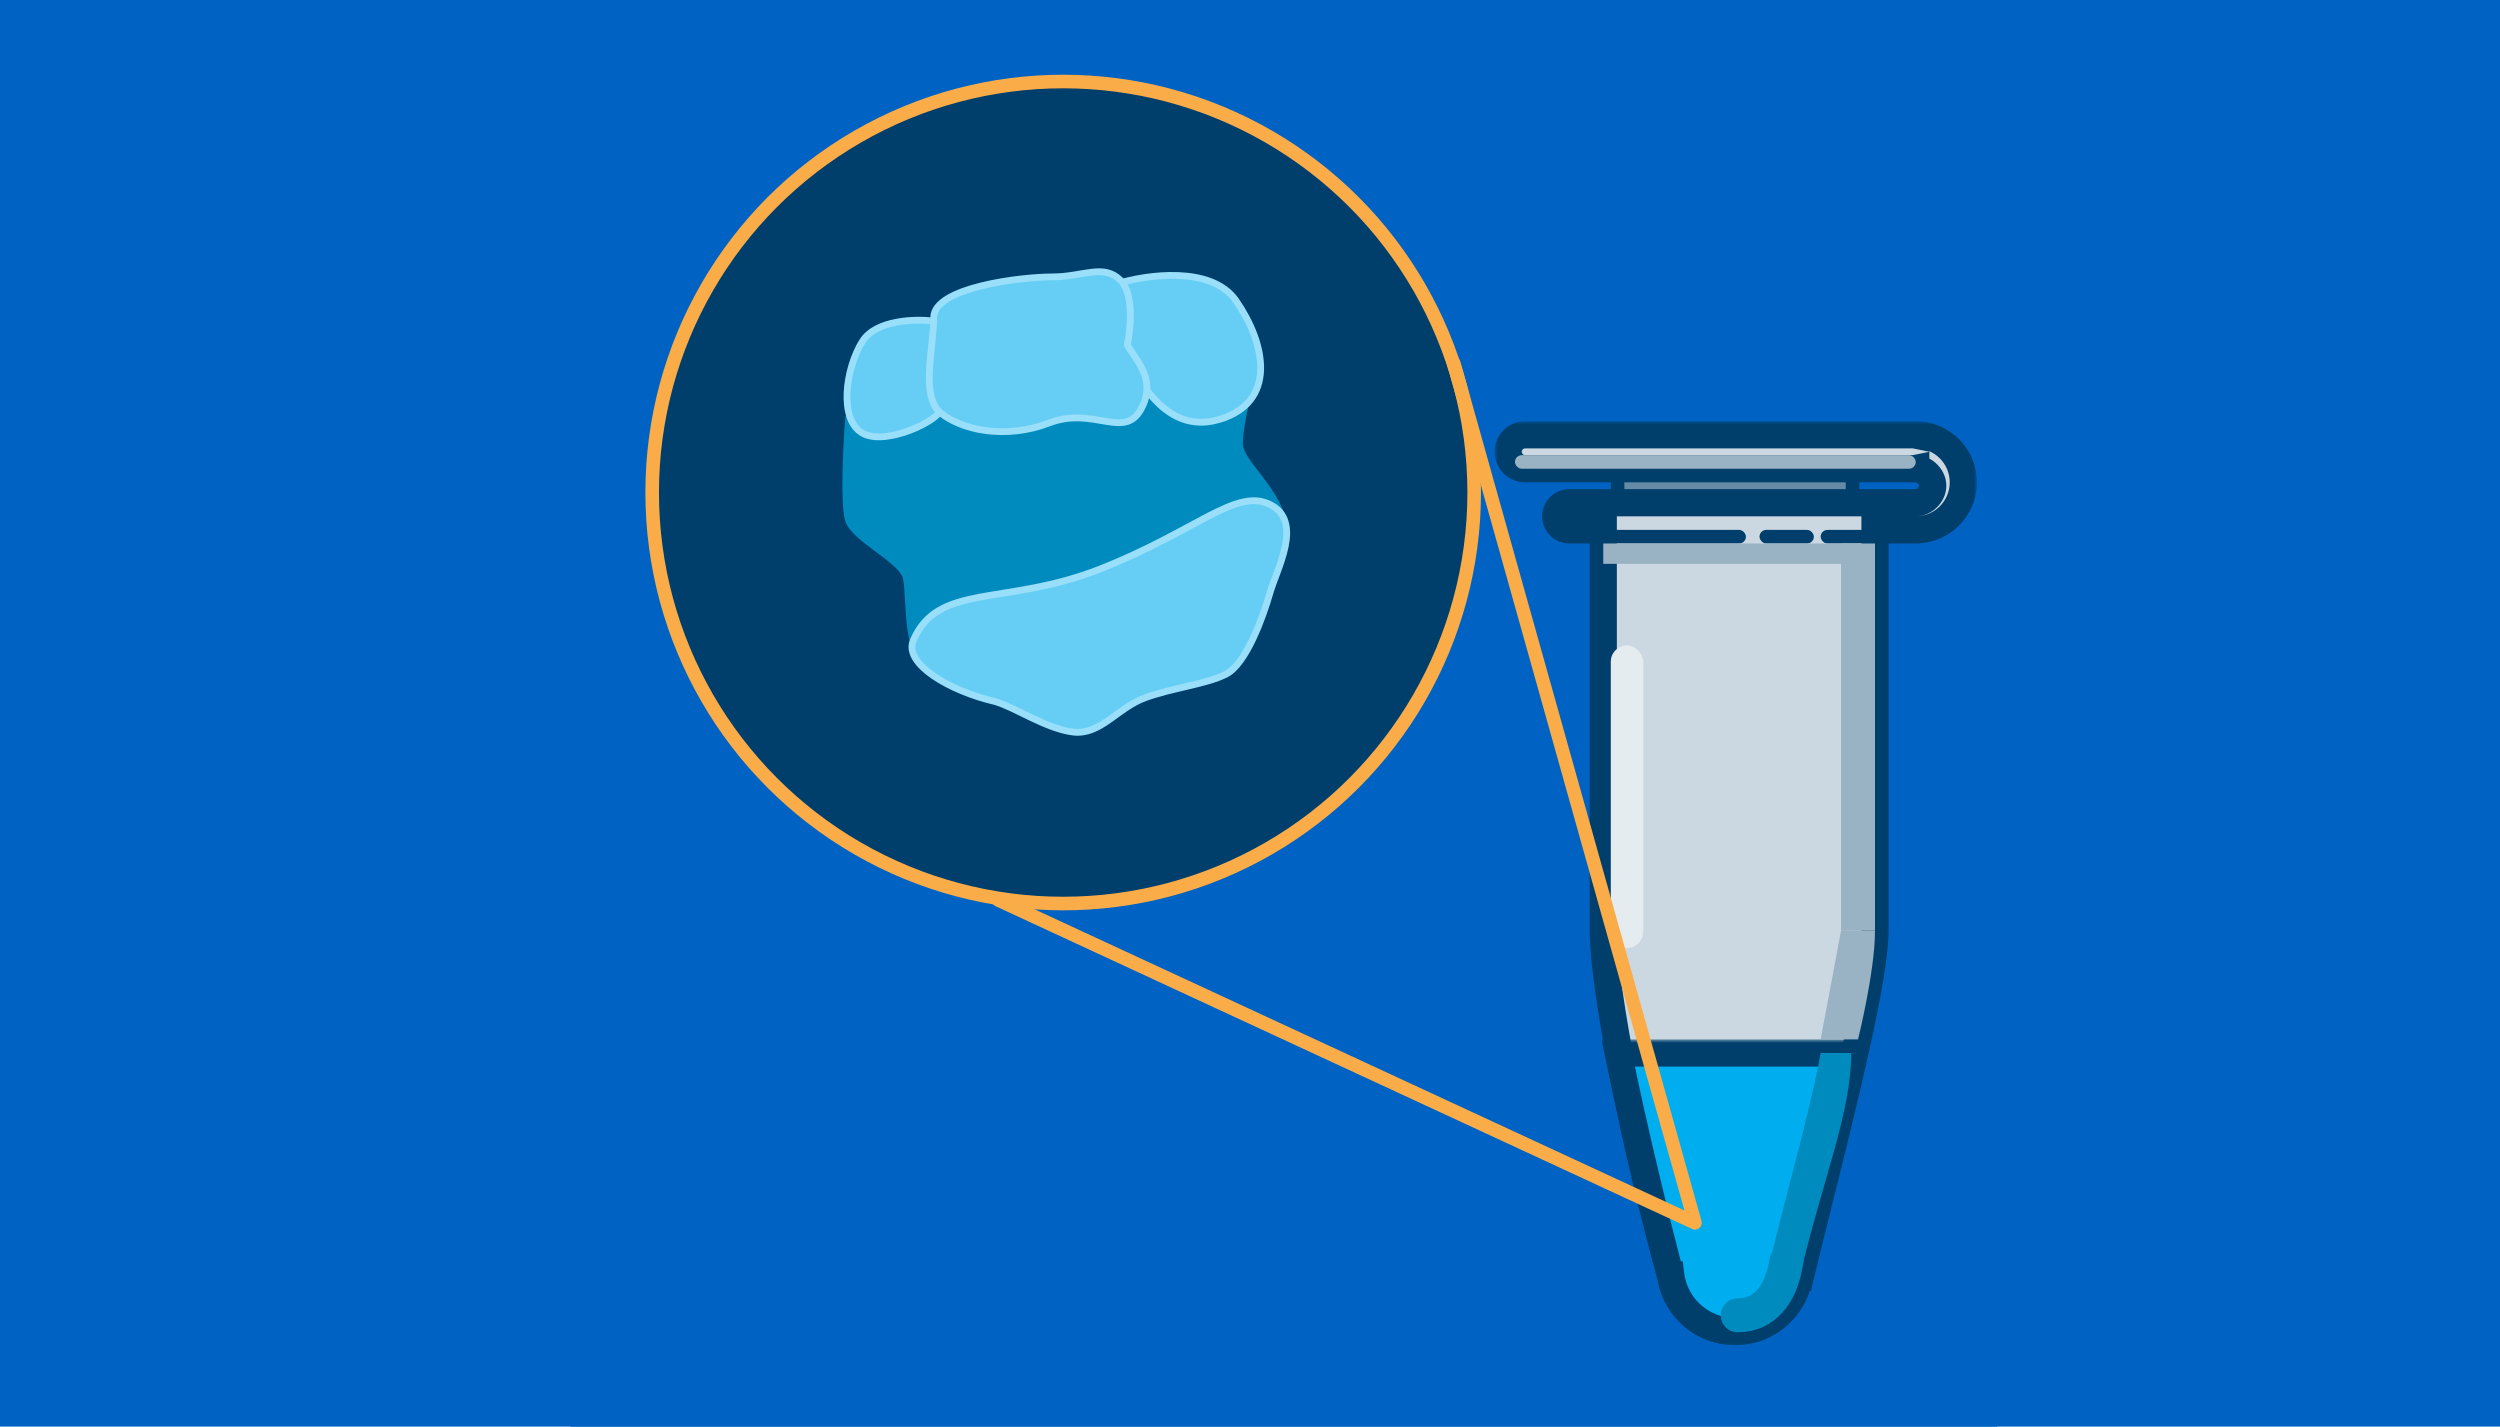 <svg width="368" height="210" viewBox="0 0 368 210" fill="none" xmlns="http://www.w3.org/2000/svg">
<rect width="368" height="210" fill="#0063C3"/>
<rect width="210" height="210" transform="translate(84)" fill="#0063C3"/>
<rect x="238.109" y="68.181" width="34.578" height="6.747" fill="#668BA6" stroke="#003E6B" stroke-width="2"/>
<mask id="path-3-outside-1" maskUnits="userSpaceOnUse" x="220" y="62" width="71" height="136" fill="black">
<rect fill="white" x="220" y="62" width="71" height="136"/>
<path fill-rule="evenodd" clip-rule="evenodd" d="M222 66.5C222 65.119 223.119 64 224.5 64H281.5C281.671 64 281.838 64.017 282 64.05V64C285.866 64 289 67.134 289 71C289 74.866 285.866 78 282 78H276V136.982V137C275.992 143.877 271.454 162.026 267.804 176.624L267.804 176.624L267.804 176.624C266.752 180.829 265.775 184.739 265 188H264.816C264.079 192.537 260.143 196 255.398 196C250.598 196 246.626 192.457 245.955 187.843C240.974 170.364 236.007 145.668 236 137V136.982V78H231C229.895 78 229 77.105 229 76C229 74.895 229.895 74 231 74H236H276H282C283.289 74 284.5 72.789 284.5 71.5C284.5 70.211 283.289 69 282 69V68.95C281.838 68.983 281.671 69 281.5 69H224.5C223.119 69 222 67.881 222 66.5Z"/>
</mask>
<path fill-rule="evenodd" clip-rule="evenodd" d="M222 66.5C222 65.119 223.119 64 224.5 64H281.5C281.671 64 281.838 64.017 282 64.05V64C285.866 64 289 67.134 289 71C289 74.866 285.866 78 282 78H276V136.982V137C275.992 143.877 271.454 162.026 267.804 176.624L267.804 176.624L267.804 176.624C266.752 180.829 265.775 184.739 265 188H264.816C264.079 192.537 260.143 196 255.398 196C250.598 196 246.626 192.457 245.955 187.843C240.974 170.364 236.007 145.668 236 137V136.982V78H231C229.895 78 229 77.105 229 76C229 74.895 229.895 74 231 74H236H276H282C283.289 74 284.5 72.789 284.5 71.5C284.5 70.211 283.289 69 282 69V68.95C281.838 68.983 281.671 69 281.5 69H224.5C223.119 69 222 67.881 222 66.5Z" fill="#CCD8E1"/>
<path d="M282 64.05L281.602 66.01L284 66.497V64.05H282ZM282 64V62H280V64H282ZM276 78V76H274V78H276ZM276 137L278 137.002V137H276ZM267.804 176.624L265.863 176.139L265.863 176.139L267.804 176.624ZM267.804 176.624L269.744 177.11L269.744 177.11L267.804 176.624ZM265 188V190H266.581L266.946 188.462L265 188ZM264.816 188V186H263.115L262.842 187.679L264.816 188ZM245.955 187.843L247.934 187.555L247.915 187.423L247.879 187.295L245.955 187.843ZM236 137L234 137L234 137.002L236 137ZM236 78H238V76H236V78ZM282 69H280V71H282V69ZM282 68.95H284V66.503L281.602 66.99L282 68.95ZM224.5 62C222.015 62 220 64.015 220 66.5H224C224 66.224 224.224 66 224.5 66V62ZM281.5 62H224.5V66H281.5V62ZM282.398 62.09C282.106 62.031 281.806 62 281.5 62V66C281.537 66 281.571 66.004 281.602 66.01L282.398 62.09ZM284 64.05V64H280V64.05H284ZM282 66C284.761 66 287 68.239 287 71H291C291 66.029 286.971 62 282 62V66ZM287 71C287 73.761 284.761 76 282 76V80C286.971 80 291 75.971 291 71H287ZM282 76H276V80H282V76ZM274 78V136.982H278V78H274ZM274 136.982V137H278V136.982H274ZM274 136.998C273.996 140.18 272.916 146.219 271.315 153.486C269.73 160.675 267.69 168.833 265.863 176.139L269.744 177.109C271.567 169.816 273.622 161.601 275.221 154.347C276.803 147.171 277.996 140.697 278 137.002L274 136.998ZM265.863 176.139L265.863 176.139L269.744 177.109L269.744 177.109L265.863 176.139ZM265.863 176.139L265.863 176.139L269.744 177.11L269.744 177.109L265.863 176.139ZM265.863 176.139C264.813 180.34 263.832 184.263 263.054 187.538L266.946 188.462C267.717 185.215 268.692 181.318 269.744 177.11L265.863 176.139ZM265 186H264.816V190H265V186ZM262.842 187.679C262.259 191.263 259.146 194 255.398 194V198C261.139 198 265.898 193.81 266.79 188.321L262.842 187.679ZM255.398 194C251.606 194 248.464 191.2 247.934 187.555L243.976 188.131C244.788 193.713 249.59 198 255.398 198V194ZM247.879 187.295C245.405 178.616 242.93 168.127 241.074 158.73C239.206 149.272 238.003 141.111 238 136.998L234 137.002C234.004 141.557 235.288 150.078 237.15 159.505C239.024 168.993 241.524 179.591 244.032 188.391L247.879 187.295ZM238 137V136.982H234V137H238ZM238 136.982V78H234V136.982H238ZM236 76H231V80H236V76ZM231 76H231H227C227 78.209 228.791 80 231 80V76ZM231 76V72C228.791 72 227 73.791 227 76H231ZM231 76H236V72H231V76ZM236 76H276V72H236V76ZM276 76H282V72H276V76ZM282 76C283.266 76 284.379 75.416 285.147 74.647C285.916 73.879 286.5 72.766 286.5 71.5H282.5C282.5 71.522 282.478 71.66 282.319 71.819C282.16 71.978 282.022 72 282 72V76ZM286.5 71.5C286.5 70.234 285.916 69.121 285.147 68.353C284.379 67.584 283.266 67 282 67V71C282.022 71 282.16 71.022 282.319 71.181C282.478 71.34 282.5 71.478 282.5 71.5H286.5ZM284 69V68.95H280V69H284ZM281.5 71C281.806 71 282.106 70.969 282.398 70.91L281.602 66.99C281.571 66.996 281.537 67 281.5 67V71ZM224.5 71H281.5V67H224.5V71ZM220 66.5C220 68.985 222.015 71 224.5 71V67C224.224 67 224 66.776 224 66.5H220Z" fill="#003E6B" mask="url(#path-3-outside-1)"/>
<mask id="path-5-outside-2" maskUnits="userSpaceOnUse" x="235.199" y="153" width="40" height="45" fill="black">
<rect fill="white" x="235.199" y="153" width="40" height="45"/>
<path fill-rule="evenodd" clip-rule="evenodd" d="M272.536 155L238.199 155C240.513 166.342 243.797 179.74 245.854 187.651H245.928C246.515 192.358 250.53 196 255.396 196C260.262 196 264.278 192.358 264.865 187.651H264.939C265.366 185.858 265.847 183.867 266.361 181.739C268.299 173.714 270.71 163.729 272.536 155Z"/>
</mask>
<path fill-rule="evenodd" clip-rule="evenodd" d="M272.536 155L238.199 155C240.513 166.342 243.797 179.74 245.854 187.651H245.928C246.515 192.358 250.53 196 255.396 196C260.262 196 264.278 192.358 264.865 187.651H264.939C265.366 185.858 265.847 183.867 266.361 181.739C268.299 173.714 270.71 163.729 272.536 155Z" fill="#00AEEF"/>
<path d="M238.199 155V153H235.75L236.24 155.4L238.199 155ZM272.536 155L274.493 155.409L274.997 153H272.536V155ZM245.854 187.651L243.919 188.154L244.308 189.651H245.854V187.651ZM245.928 187.651L247.913 187.403L247.694 185.651H245.928V187.651ZM264.865 187.651V185.651H263.099L262.88 187.403L264.865 187.651ZM264.939 187.651V189.651H266.518L266.884 188.115L264.939 187.651ZM266.361 181.739L268.305 182.208L268.305 182.208L266.361 181.739ZM238.199 157L272.536 157V153L238.199 153V157ZM236.24 155.4C238.563 166.789 241.857 180.224 243.919 188.154L247.79 187.147C245.738 179.255 242.463 165.895 240.159 154.6L236.24 155.4ZM245.854 189.651H245.928V185.651H245.854V189.651ZM243.943 187.898C244.654 193.594 249.509 198 255.396 198V194C251.552 194 248.376 191.122 247.913 187.403L243.943 187.898ZM255.396 198C261.284 198 266.139 193.594 266.849 187.898L262.88 187.403C262.416 191.122 259.241 194 255.396 194V198ZM264.865 189.651H264.939V185.651H264.865V189.651ZM266.884 188.115C267.311 186.325 267.791 184.337 268.305 182.208L264.417 181.269C263.903 183.397 263.422 185.391 262.993 187.187L266.884 188.115ZM268.305 182.208C270.241 174.19 272.66 164.175 274.493 155.409L270.578 154.591C268.759 163.284 266.356 173.238 264.417 181.269L268.305 182.208Z" fill="#003E6B" mask="url(#path-5-outside-2)"/>
<rect x="235" y="78" width="22" height="2" rx="1" fill="#003E6B"/>
<rect x="259" y="78" width="8" height="2" rx="1" fill="#003E6B"/>
<rect x="268" y="78" width="9" height="2" rx="1" fill="#003E6B"/>
<rect x="283.23" y="70.362" width="2.386" height="1.59" rx="0.795" fill="#003E6B"/>
<rect x="282.762" y="71.952" width="2.386" height="1.59" rx="0.795" transform="rotate(45 282.762 71.952)" fill="#003E6B"/>
<rect x="281.641" y="69.663" width="2.386" height="1.59" rx="0.795" transform="rotate(-45 281.641 69.663)" fill="#003E6B"/>
<rect x="237.109" y="95.012" width="4.771" height="44.53" rx="2.386" fill="#E5ECF0"/>
<rect x="271" y="80" width="5" height="57" fill="#99B2C4"/>
<path d="M271 137L268 153H273.5C273.5 153 276 143 276 137H271Z" fill="#99B2C4"/>
<rect x="236" y="80" width="38" height="3" fill="#99B2C4"/>
<rect x="223" y="67" width="59" height="2" rx="1" fill="#99B2C4"/>
<path d="M260.566 185.663C262.157 178.506 266.5 163.5 268 155H272.5C272.5 163.747 268.386 173.364 264.94 187.81L260.566 185.663Z" fill="#008BBF"/>
<path d="M262.954 185.663C262.158 190.831 259.53 193.614 255.797 193.614" stroke="#008BBF" stroke-width="5" stroke-linecap="round"/>
<circle cx="156.5" cy="72.5" r="60.5" fill="#003E6B" stroke="#FAAC48" stroke-width="2"/>
<path d="M147 132.5L249.5 180L214 53.5" stroke="#FAAC48" stroke-width="2" stroke-linecap="round" stroke-linejoin="round"/>
<path d="M124.442 76.757C123.642 74.357 124.108 65.424 124.442 61.257L144.442 46.257L163.942 45.757L184.442 56.757C183.942 58.757 182.942 63.257 182.942 65.257C182.942 67.757 187.942 71.257 189.442 76.757C190.942 82.257 137.942 97.757 135.442 96.757C132.942 95.757 133.442 87.757 132.942 85.257C132.442 82.757 125.442 79.757 124.442 76.757Z" fill="#008BBF"/>
<path d="M181.94 44.257C178.34 39.057 168.773 40.424 164.44 41.757C164.273 44.257 164.24 49.757 165.44 51.757C166.94 54.257 170.94 64.257 179.44 61.757C187.94 59.257 186.44 50.757 181.94 44.257Z" fill="#66CEF5" stroke="#99DFF9"/>
<path d="M134.443 94.257C132.943 97.757 139.943 101.757 146.443 103.257C149.444 104.115 153.943 107.257 157.943 107.757C161.943 108.257 164.443 104.257 168.443 102.757C172.443 101.257 177.443 100.757 180.443 99.257C183.443 97.757 185.943 90.757 186.943 87.257C187.943 83.757 191.943 76.757 186.943 74.257C181.943 71.757 175.943 78.257 161.943 83.757C147.943 89.257 138.086 85.757 134.443 94.257Z" fill="#66CEF5" stroke="#99DFF9"/>
<path d="M126.941 50.257C128.941 47.057 134.775 46.924 137.441 47.257C138.941 49.757 138.441 58.757 138.441 60.257C138.441 61.757 130.441 65.757 126.941 63.757C123.441 61.757 124.441 54.257 126.941 50.257Z" fill="#66CEF5" stroke="#99DFF9"/>
<path d="M164.942 41.257C166.942 43.257 166.442 48.424 165.942 50.757C166.942 52.757 170.442 55.757 167.942 60.257C165.442 64.757 160.942 59.757 154.442 62.257C147.942 64.757 141.442 63.257 138.442 60.757C135.442 58.257 137.442 51.257 137.442 46.757C137.442 42.257 150.442 40.757 154.942 40.757C159.442 40.757 162.442 38.757 164.942 41.257Z" fill="#66CEF5" stroke="#99DFF9"/>
</svg>
